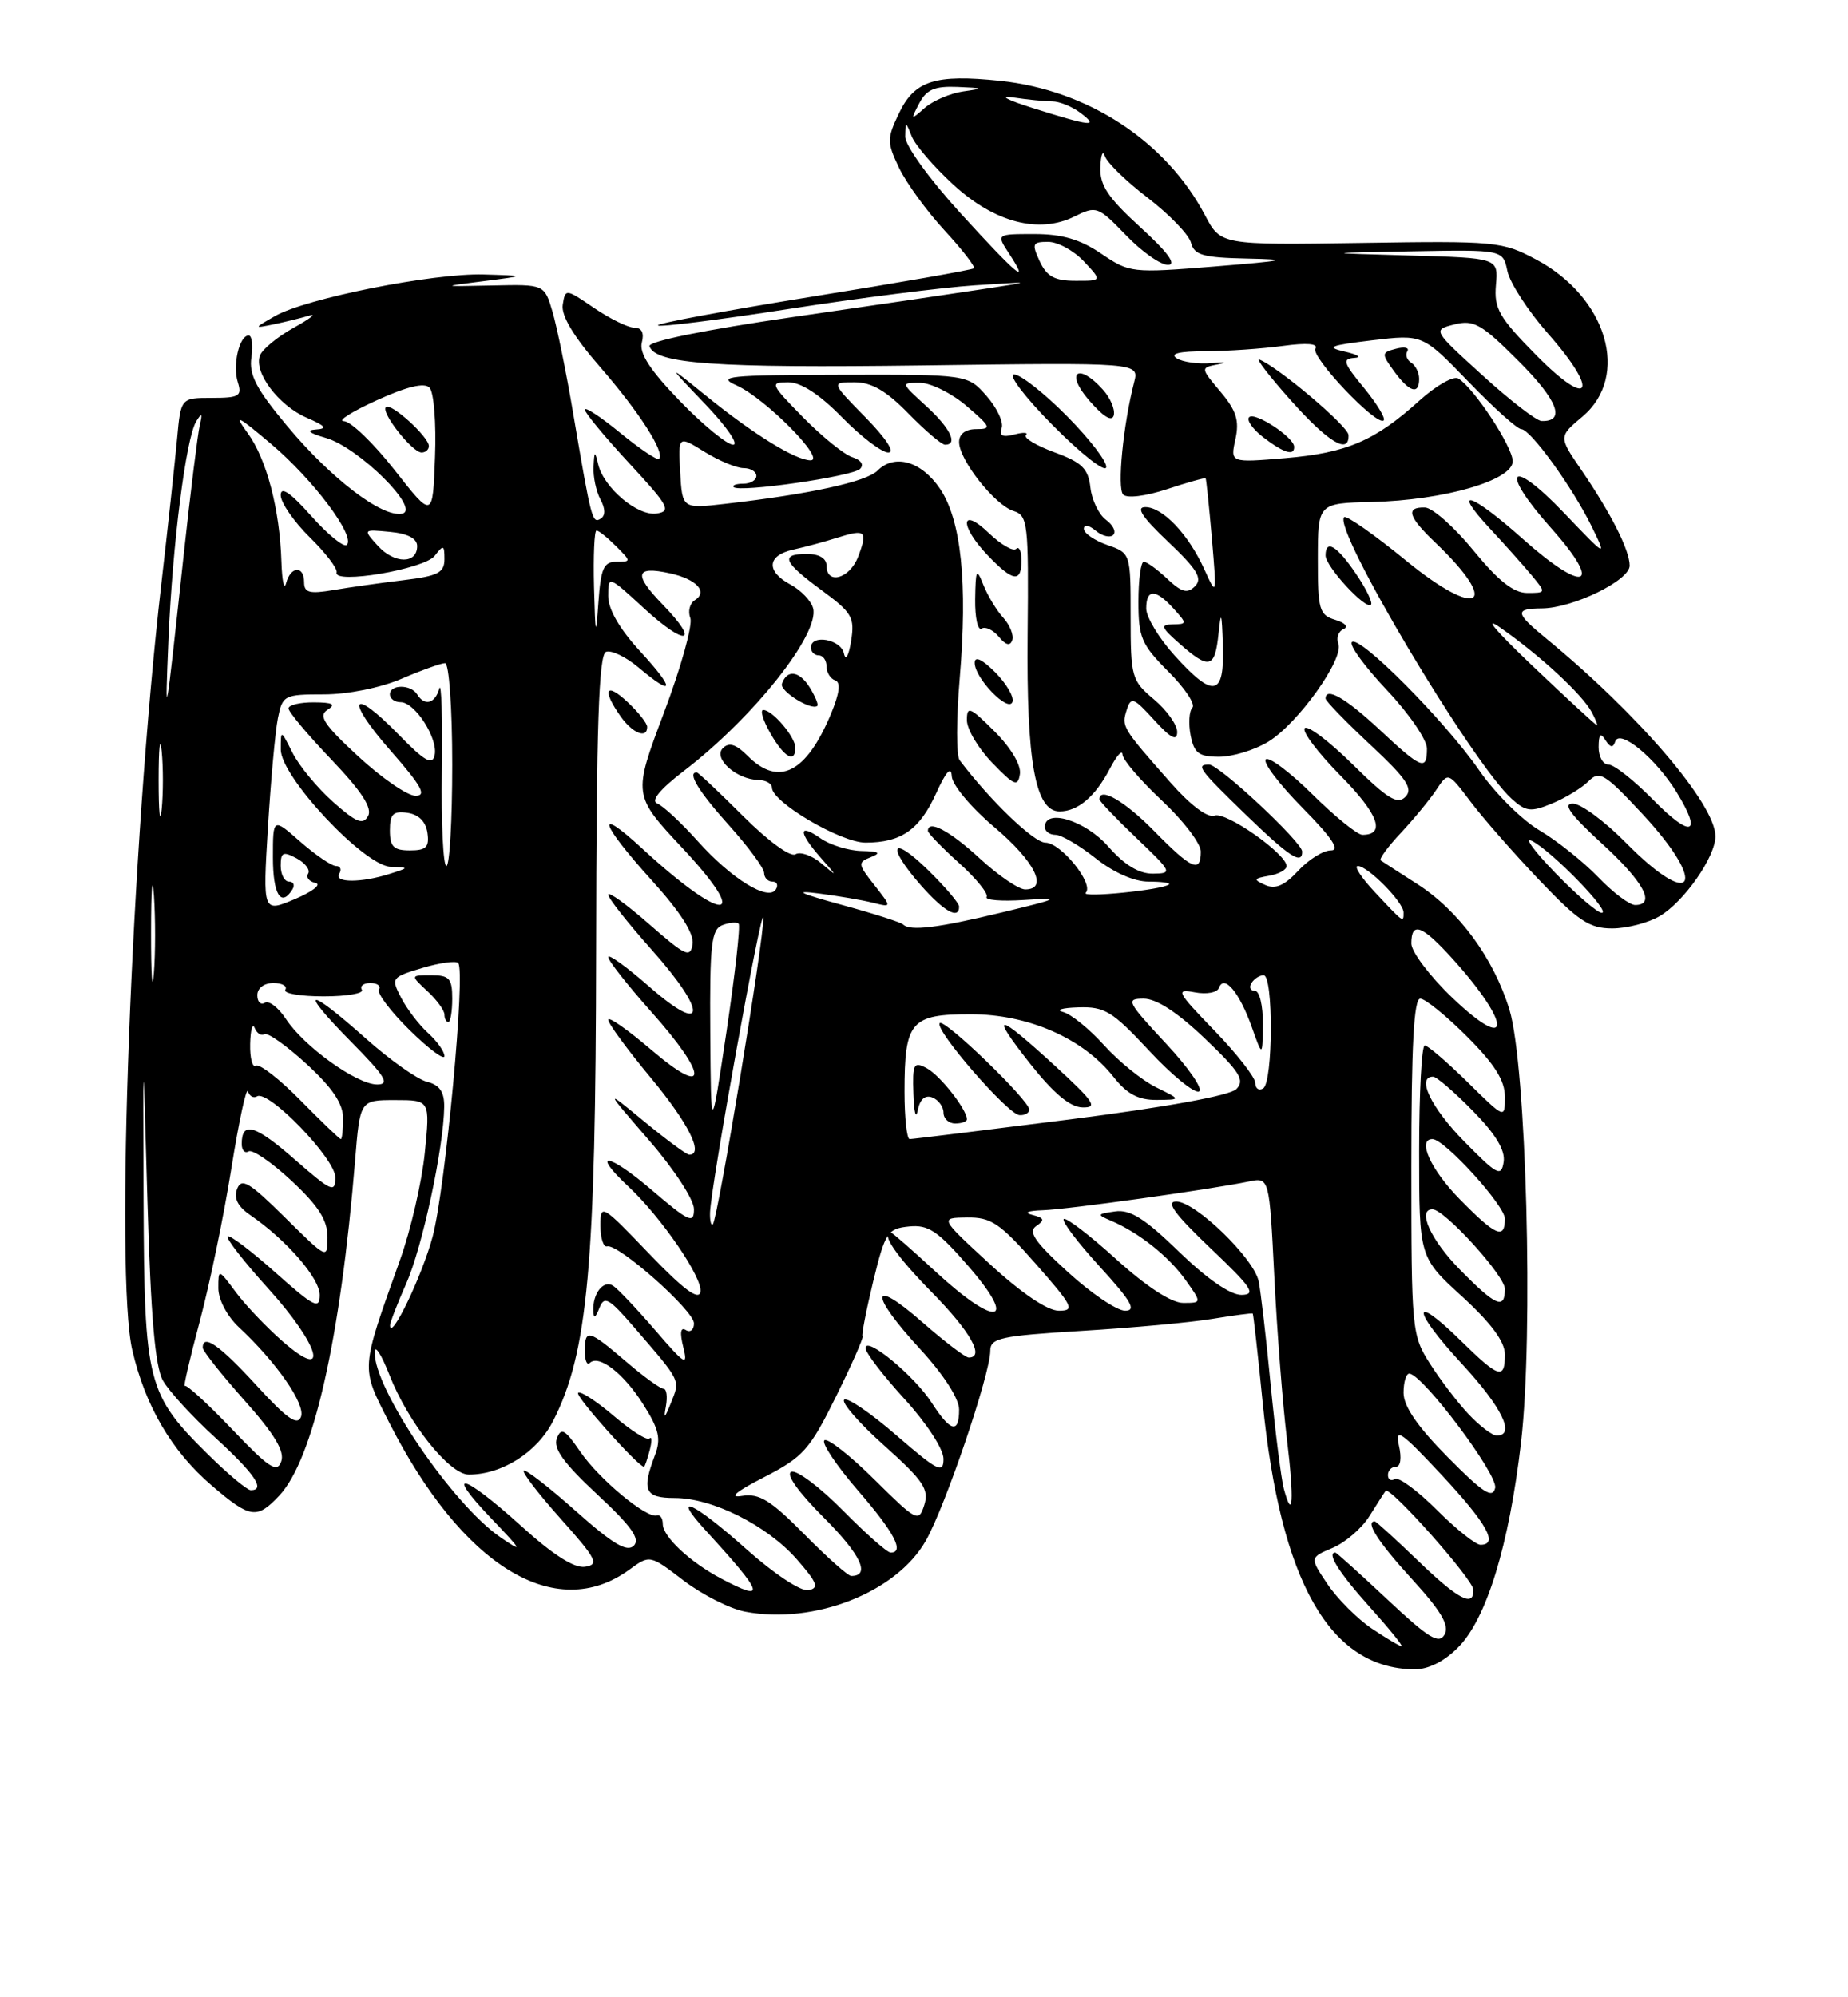 <?xml version="1.0" encoding="UTF-8" standalone="no"?>
<!DOCTYPE svg PUBLIC "-//W3C//DTD SVG 1.1//EN" "http://www.w3.org/Graphics/SVG/1.1/DTD/svg11.dtd" >
<svg xmlns="http://www.w3.org/2000/svg" xmlns:xlink="http://www.w3.org/1999/xlink" version="1.1" viewBox="0 0 237 256">
 <g >
 <path fill="currentColor"
d=" M 186.98 211.17 C 190.64 207.52 193.52 198.14 195.07 184.88 C 196.68 171.05 195.75 136.53 193.58 129.41 C 191.56 122.81 187.09 116.73 181.76 113.31 C 179.42 111.81 177.31 110.45 177.07 110.28 C 176.83 110.11 178.00 108.51 179.67 106.74 C 181.33 104.96 183.38 102.48 184.21 101.22 C 185.72 98.95 185.72 98.95 188.57 102.72 C 190.13 104.80 194.09 109.31 197.36 112.75 C 202.41 118.05 203.84 119.00 206.75 119.00 C 208.64 119.00 211.39 118.29 212.86 117.42 C 215.99 115.57 220.00 109.82 220.00 107.19 C 220.00 103.08 210.09 91.51 198.25 81.80 C 194.29 78.55 194.22 78.01 197.75 77.98 C 201.71 77.95 209.00 74.40 209.00 72.50 C 209.00 70.52 206.63 65.84 202.80 60.23 C 199.88 55.97 199.88 55.97 202.94 53.40 C 209.10 48.22 206.11 38.10 197.00 33.26 C 192.67 30.95 191.83 30.87 174.53 31.14 C 156.55 31.41 156.55 31.41 154.53 27.57 C 149.54 18.11 139.53 11.55 128.26 10.37 C 119.92 9.50 117.28 10.34 115.29 14.53 C 113.74 17.76 113.74 18.24 115.30 21.51 C 116.22 23.44 118.85 27.05 121.13 29.53 C 123.42 32.01 125.11 34.20 124.90 34.39 C 124.68 34.59 115.37 36.22 104.22 38.01 C 93.07 39.81 84.14 41.47 84.38 41.71 C 84.62 41.95 92.17 41.00 101.16 39.60 C 110.15 38.20 120.88 36.84 125.00 36.57 C 132.50 36.08 132.50 36.08 126.50 36.99 C 123.20 37.50 112.05 39.14 101.73 40.63 C 90.43 42.27 83.09 43.76 83.29 44.38 C 84.05 46.65 91.73 47.19 118.30 46.84 C 146.10 46.47 146.10 46.47 145.45 48.99 C 144.05 54.40 143.25 62.54 144.04 63.39 C 144.53 63.90 146.90 63.61 149.67 62.70 C 152.30 61.83 154.53 61.21 154.62 61.31 C 154.70 61.42 155.06 64.88 155.42 69.00 C 156.05 76.43 156.04 76.47 154.47 73.01 C 152.43 68.49 149.12 65.00 146.88 65.00 C 145.63 65.00 146.49 66.30 149.81 69.44 C 153.54 72.98 154.25 74.14 153.26 75.13 C 152.28 76.12 151.55 75.93 149.70 74.19 C 148.42 72.98 147.06 72.00 146.69 72.00 C 146.31 72.00 146.00 74.30 146.00 77.12 C 146.00 81.72 146.39 82.62 149.84 86.08 C 151.95 88.19 153.34 90.27 152.92 90.71 C 152.50 91.14 152.40 92.74 152.69 94.25 C 153.15 96.55 153.74 97.00 156.37 97.00 C 158.09 96.99 160.92 96.13 162.65 95.07 C 166.43 92.77 172.39 84.45 171.64 82.51 C 171.35 81.75 171.65 80.91 172.31 80.63 C 172.98 80.35 172.52 79.84 171.25 79.45 C 169.19 78.82 169.00 78.17 169.01 71.63 C 169.02 64.50 169.02 64.50 175.96 64.34 C 185.19 64.12 194.00 61.57 194.00 59.12 C 194.00 57.28 189.07 49.78 187.03 48.52 C 186.42 48.14 184.17 49.42 182.02 51.36 C 176.33 56.51 172.70 58.06 164.81 58.72 C 157.77 59.31 157.77 59.31 158.44 56.29 C 158.96 53.90 158.56 52.63 156.52 50.21 C 153.94 47.14 153.94 47.14 156.22 46.70 C 157.47 46.46 157.11 46.39 155.41 46.54 C 153.72 46.70 151.69 46.42 150.91 45.93 C 149.97 45.33 151.21 45.03 154.61 45.02 C 157.42 45.01 161.88 44.70 164.52 44.34 C 167.59 43.92 169.09 44.04 168.70 44.68 C 168.05 45.73 176.61 54.73 177.45 53.88 C 177.72 53.61 176.57 51.73 174.90 49.69 C 172.28 46.52 172.11 45.98 173.68 45.88 C 174.68 45.82 174.15 45.46 172.50 45.08 C 169.96 44.50 170.50 44.28 175.97 43.62 C 182.45 42.85 182.45 42.85 188.32 48.92 C 191.55 52.27 194.60 55.00 195.09 55.00 C 196.27 55.00 201.67 62.46 204.14 67.50 C 206.09 71.50 206.09 71.50 200.60 65.76 C 193.58 58.42 192.19 60.15 198.99 67.76 C 205.69 75.28 203.23 76.15 195.29 69.07 C 188.64 63.15 186.04 62.33 191.08 67.75 C 193.00 69.81 195.41 72.51 196.44 73.75 C 198.29 75.98 198.29 76.00 195.86 76.00 C 194.11 76.00 192.15 74.45 188.96 70.55 C 186.51 67.55 183.71 65.08 182.75 65.05 C 180.22 64.98 180.59 66.23 184.09 69.56 C 192.56 77.63 189.64 79.47 180.38 71.90 C 176.26 68.53 172.66 66.01 172.38 66.29 C 170.90 67.77 188.75 97.75 193.87 102.39 C 195.70 104.04 196.32 104.11 199.06 102.98 C 200.77 102.27 202.87 100.99 203.73 100.13 C 205.13 98.73 205.79 99.13 210.64 104.33 C 219.17 113.50 217.21 116.84 208.50 108.00 C 205.79 105.25 202.73 103.00 201.71 103.00 C 200.37 103.00 201.42 104.44 205.42 108.10 C 210.80 113.02 212.42 116.00 209.70 116.00 C 208.98 116.00 206.84 114.39 204.95 112.41 C 203.05 110.44 199.66 107.74 197.42 106.42 C 195.17 105.09 191.71 101.64 189.71 98.75 C 185.36 92.45 174.33 81.34 173.37 82.30 C 173.00 82.67 175.01 85.43 177.84 88.43 C 180.68 91.43 183.00 94.81 183.00 95.94 C 183.00 98.85 182.33 98.58 176.90 93.50 C 172.59 89.48 170.00 87.99 170.00 89.54 C 170.00 89.84 172.59 92.51 175.75 95.47 C 180.40 99.81 181.26 101.09 180.24 102.13 C 179.22 103.17 177.95 102.39 173.52 98.02 C 170.51 95.05 167.73 92.94 167.33 93.33 C 166.94 93.73 169.01 96.47 171.93 99.43 C 176.78 104.34 177.76 107.00 174.72 107.00 C 174.08 107.00 171.20 104.66 168.31 101.81 C 165.41 98.95 162.73 96.94 162.33 97.33 C 161.94 97.73 164.05 100.51 167.02 103.52 C 170.83 107.38 171.91 109.00 170.67 109.00 C 169.70 109.00 167.81 110.18 166.48 111.62 C 164.73 113.51 163.56 114.01 162.28 113.44 C 160.70 112.74 160.75 112.60 162.75 112.25 C 163.99 112.04 165.00 111.48 165.00 111.01 C 165.00 109.45 157.21 103.98 155.77 104.54 C 154.89 104.87 152.70 103.24 150.10 100.29 C 143.91 93.28 143.82 93.13 144.49 91.02 C 145.05 89.26 145.36 89.37 148.02 92.29 C 150.15 94.63 150.95 95.05 150.97 93.84 C 150.99 92.93 149.65 91.04 148.00 89.65 C 145.12 87.23 145.00 86.80 145.00 79.01 C 145.00 70.90 145.00 70.90 142.00 69.85 C 140.35 69.27 139.00 68.34 139.00 67.78 C 139.00 67.19 139.64 67.29 140.52 68.02 C 141.36 68.72 142.37 68.96 142.77 68.56 C 143.17 68.16 142.75 67.29 141.83 66.62 C 140.92 65.95 140.02 64.09 139.84 62.48 C 139.56 60.05 138.76 59.27 135.22 57.97 C 132.87 57.10 131.22 56.11 131.57 55.76 C 131.91 55.42 131.25 55.38 130.08 55.69 C 128.58 56.08 128.11 55.85 128.46 54.87 C 128.73 54.12 127.85 52.26 126.52 50.75 C 124.10 48.00 124.10 48.00 107.80 48.04 C 93.30 48.07 91.83 48.23 94.50 49.42 C 98.18 51.08 106.01 59.00 103.95 59.00 C 102.02 58.99 96.64 55.67 90.50 50.69 C 85.50 46.64 85.50 46.64 90.46 51.82 C 93.19 54.67 94.79 57.00 94.02 57.00 C 93.25 57.00 90.18 54.49 87.21 51.42 C 83.39 47.48 81.96 45.28 82.31 43.92 C 82.64 42.67 82.30 42.00 81.35 42.00 C 80.55 42.00 78.23 40.86 76.20 39.48 C 72.54 36.98 72.50 36.98 72.17 39.06 C 71.95 40.45 73.57 43.15 76.97 47.05 C 82.00 52.84 85.32 58.01 84.52 58.82 C 84.29 59.04 82.06 57.54 79.55 55.49 C 77.05 53.44 75.00 52.09 75.00 52.50 C 75.00 52.90 77.56 55.99 80.69 59.37 C 85.75 64.83 86.14 65.53 84.21 65.82 C 81.76 66.18 77.43 62.53 76.71 59.50 C 76.29 57.74 76.22 57.78 76.12 59.82 C 76.05 61.09 76.45 62.97 77.00 64.01 C 77.65 65.21 77.66 66.09 77.03 66.48 C 75.96 67.14 75.84 66.70 73.51 53.00 C 72.63 47.77 71.43 41.91 70.86 39.97 C 69.82 36.44 69.82 36.44 63.16 36.59 C 56.50 36.73 56.50 36.73 62.00 36.04 C 67.50 35.34 67.50 35.34 62.00 35.18 C 55.51 35.00 39.17 38.26 35.25 40.52 C 32.50 42.10 32.50 42.10 35.16 41.56 C 36.62 41.25 38.64 40.76 39.66 40.45 C 40.67 40.14 39.79 40.83 37.70 41.99 C 35.61 43.15 33.65 44.76 33.34 45.56 C 32.51 47.71 35.70 51.96 39.33 53.54 C 41.77 54.60 42.04 54.95 40.50 55.05 C 39.19 55.14 39.64 55.51 41.79 56.13 C 46.02 57.35 54.06 65.34 51.56 65.84 C 49.00 66.34 42.49 61.38 36.85 54.63 C 32.86 49.86 31.91 48.04 32.24 45.81 C 32.47 44.26 32.31 43.00 31.89 43.00 C 30.69 43.00 29.80 46.81 30.50 49.00 C 31.06 50.77 30.68 51.00 27.16 51.00 C 23.19 51.00 23.19 51.00 22.71 56.25 C 22.44 59.14 21.53 67.58 20.67 75.00 C 16.83 108.32 14.74 163.43 16.96 173.03 C 18.62 180.22 22.02 186.01 27.17 190.42 C 32.09 194.63 32.94 194.75 35.81 191.70 C 40.17 187.06 43.66 171.66 45.54 148.75 C 46.17 141.00 46.17 141.00 50.66 141.00 C 55.16 141.00 55.16 141.00 54.48 147.75 C 54.11 151.46 52.68 157.65 51.30 161.50 C 46.21 175.75 46.26 175.13 49.87 182.25 C 59.26 200.75 71.23 208.10 80.71 201.19 C 83.34 199.27 83.34 199.27 87.69 202.60 C 90.09 204.42 93.64 206.22 95.60 206.58 C 104.43 208.24 114.95 204.11 118.72 197.50 C 121.21 193.14 127.00 176.10 127.00 173.14 C 127.00 171.50 128.27 171.22 138.75 170.58 C 145.21 170.19 152.75 169.50 155.50 169.04 C 158.25 168.59 160.57 168.28 160.66 168.36 C 160.74 168.44 161.32 173.55 161.93 179.73 C 164.22 202.73 170.50 213.81 181.33 213.96 C 183.13 213.99 185.18 212.98 186.98 211.17 Z  M 167.00 109.15 C 167.00 107.94 156.35 98.00 155.06 98.00 C 153.32 98.00 153.75 98.59 159.75 104.40 C 165.35 109.82 167.00 110.90 167.00 109.15 Z  M 173.89 73.53 C 171.45 69.93 170.00 69.07 170.00 71.20 C 170.00 72.61 175.14 78.19 175.82 77.51 C 176.08 77.26 175.21 75.46 173.89 73.53 Z  M 136.90 53.40 C 133.97 50.43 130.89 48.00 130.06 48.00 C 129.23 48.00 131.44 50.91 135.02 54.52 C 138.58 58.11 141.65 60.54 141.86 59.92 C 142.07 59.30 139.83 56.37 136.90 53.40 Z  M 165.97 57.25 C 165.92 56.02 160.92 52.75 160.20 53.47 C 159.83 53.84 160.65 55.00 162.01 56.05 C 164.65 58.07 166.02 58.49 165.97 57.25 Z  M 172.94 55.75 C 172.89 54.63 164.01 47.11 161.52 46.09 C 160.97 45.86 162.76 48.20 165.51 51.28 C 170.33 56.70 173.06 58.34 172.94 55.75 Z  M 141.43 49.93 C 138.26 46.41 136.56 47.72 139.65 51.29 C 141.51 53.44 142.62 54.11 142.84 53.22 C 143.02 52.47 142.39 50.98 141.43 49.93 Z  M 182.00 48.56 C 182.00 47.77 181.54 46.84 180.98 46.49 C 180.42 46.14 180.20 45.48 180.49 45.02 C 180.77 44.56 180.12 44.42 179.04 44.70 C 177.16 45.19 177.14 45.32 178.78 47.58 C 180.74 50.27 182.00 50.66 182.00 48.56 Z  M 175.92 208.73 C 174.07 207.48 171.51 204.92 170.25 203.05 C 167.96 199.64 167.96 199.64 170.90 198.40 C 172.52 197.72 174.65 195.89 175.62 194.33 C 176.60 192.77 177.53 191.31 177.70 191.09 C 178.20 190.38 188.91 202.42 188.95 203.75 C 189.04 206.08 187.01 205.02 181.81 200.00 C 178.95 197.25 176.48 195.00 176.31 195.00 C 175.04 195.00 176.75 197.66 181.07 202.39 C 184.84 206.51 185.91 208.33 185.26 209.50 C 184.54 210.78 183.24 209.99 177.95 205.03 C 174.41 201.71 171.40 199.00 171.26 199.00 C 170.10 199.00 171.73 201.59 175.59 205.89 C 178.12 208.70 179.99 211.00 179.74 211.00 C 179.50 211.00 177.78 209.98 175.92 208.73 Z  M 92.50 202.34 C 88.50 200.23 85.00 196.96 85.00 195.33 C 85.00 194.60 84.66 194.11 84.25 194.24 C 82.92 194.65 76.84 189.60 74.42 186.07 C 72.45 183.20 71.97 182.92 71.41 184.37 C 70.92 185.64 72.30 187.55 76.59 191.54 C 80.99 195.63 82.14 197.26 81.28 198.12 C 80.41 198.99 78.58 197.89 73.85 193.68 C 70.40 190.61 67.39 188.28 67.17 188.50 C 66.94 188.72 69.09 191.52 71.94 194.70 C 76.51 199.82 76.87 200.54 75.04 200.82 C 73.66 201.04 70.93 199.30 66.82 195.57 C 59.34 188.81 56.87 188.21 63.04 194.66 C 67.02 198.82 67.14 199.07 64.18 197.04 C 58.00 192.80 47.92 177.96 48.05 173.28 C 48.07 172.30 48.92 173.62 49.94 176.22 C 52.33 182.34 57.63 189.00 60.12 189.00 C 64.39 189.00 68.88 186.15 70.93 182.14 C 75.39 173.40 76.40 162.33 76.45 121.76 C 76.49 92.98 76.79 83.91 77.72 83.55 C 78.40 83.29 80.26 84.19 81.87 85.54 C 86.50 89.44 86.63 88.41 82.13 83.52 C 79.46 80.62 78.00 78.11 78.00 76.39 C 78.00 73.76 78.02 73.76 82.58 77.96 C 87.96 82.92 89.90 82.55 85.00 77.50 C 81.21 73.59 81.45 72.50 85.92 73.48 C 89.35 74.24 90.84 75.86 89.09 76.94 C 88.46 77.34 88.20 78.36 88.53 79.22 C 88.86 80.08 87.34 85.54 85.15 91.35 C 81.17 101.91 81.17 101.91 87.52 108.70 C 96.57 118.38 92.82 118.41 82.34 108.74 C 76.22 103.11 76.95 105.50 83.57 112.82 C 87.26 116.89 89.03 119.66 88.82 121.01 C 88.54 122.83 87.92 122.54 83.25 118.45 C 80.36 115.92 78.00 114.22 78.00 114.67 C 78.01 115.13 80.52 118.31 83.58 121.74 C 90.80 129.84 90.58 132.88 83.25 126.45 C 80.36 123.92 78.00 122.22 78.00 122.67 C 78.01 123.13 80.48 126.27 83.50 129.66 C 90.89 137.94 90.89 140.86 83.50 134.54 C 80.47 131.96 78.00 130.23 78.00 130.71 C 78.00 131.18 80.47 134.55 83.50 138.19 C 88.32 144.00 90.31 148.00 88.39 148.00 C 88.05 148.00 85.47 146.09 82.64 143.76 C 77.50 139.53 77.50 139.53 83.25 146.17 C 86.45 149.86 89.00 153.77 89.00 154.98 C 89.00 156.91 88.37 156.62 83.50 152.46 C 78.02 147.77 75.66 147.47 80.59 152.08 C 84.84 156.05 90.18 163.86 89.83 165.59 C 89.60 166.73 87.67 165.29 83.25 160.69 C 77.17 154.35 77.00 154.25 77.00 157.09 C 77.00 158.69 77.39 159.89 77.86 159.75 C 79.26 159.35 89.00 167.98 89.00 169.62 C 89.00 170.44 88.53 170.83 87.96 170.48 C 87.28 170.05 87.16 170.80 87.63 172.67 C 88.26 175.19 87.86 174.95 84.03 170.50 C 81.66 167.75 79.23 165.19 78.63 164.80 C 77.40 164.01 76.00 165.77 76.09 168.00 C 76.12 169.05 76.36 168.95 76.87 167.65 C 77.50 166.04 78.07 166.36 81.35 170.15 C 87.41 177.17 87.24 176.83 86.06 179.78 C 85.24 181.83 85.08 181.95 85.40 180.25 C 85.62 179.01 85.49 178.00 85.09 178.00 C 84.69 178.00 82.52 176.43 80.27 174.50 C 75.48 170.40 75.00 170.28 75.00 173.17 C 75.00 174.36 75.28 175.05 75.63 174.70 C 76.78 173.55 79.99 176.03 82.50 180.01 C 84.52 183.20 84.80 184.41 83.99 186.53 C 82.27 191.05 82.71 192.00 86.51 192.00 C 91.37 192.00 98.36 195.51 102.18 199.85 C 104.82 202.87 105.08 203.55 103.68 203.82 C 102.72 204.01 99.29 201.74 95.74 198.58 C 88.90 192.47 85.87 191.11 90.58 196.25 C 98.01 204.36 98.34 205.42 92.50 202.34 Z  M 83.32 185.90 C 83.62 184.75 83.61 184.06 83.30 184.37 C 82.99 184.68 80.92 183.37 78.70 181.47 C 76.47 179.57 74.42 178.24 74.14 178.53 C 73.74 178.93 81.84 188.00 82.59 188.00 C 82.69 188.00 83.01 187.06 83.32 185.90 Z  M 83.00 93.17 C 83.00 92.72 81.88 91.29 80.50 90.00 C 77.70 87.37 77.17 88.37 79.56 91.78 C 81.10 93.99 83.00 94.75 83.00 93.17 Z  M 103.15 196.65 C 98.84 192.29 97.37 191.38 95.18 191.73 C 93.39 192.02 94.32 191.22 98.00 189.33 C 103.00 186.76 103.84 185.82 107.20 179.03 C 109.23 174.92 110.77 171.44 110.62 171.29 C 110.47 171.13 111.08 167.97 111.98 164.26 C 113.52 157.94 113.82 157.48 116.58 157.20 C 119.09 156.95 120.27 157.76 124.33 162.45 C 130.63 169.76 127.71 170.13 120.00 163.00 C 117.02 160.25 114.46 158.00 114.29 158.00 C 112.89 158.00 114.91 160.96 119.50 165.63 C 124.45 170.66 126.34 174.00 124.23 174.00 C 123.81 174.00 121.11 171.94 118.23 169.42 C 111.59 163.61 111.45 165.80 118.01 172.92 C 121.02 176.19 123.00 179.26 123.00 180.67 C 123.00 183.82 121.90 183.54 119.50 179.81 C 117.27 176.34 111.00 171.16 111.00 172.79 C 111.00 173.37 113.25 176.30 116.00 179.31 C 118.84 182.42 121.00 185.73 121.00 186.99 C 121.00 188.93 120.28 188.57 114.96 183.97 C 111.64 181.09 108.62 179.04 108.26 179.41 C 107.89 179.78 110.21 182.44 113.43 185.31 C 118.42 189.78 119.17 190.89 118.54 192.89 C 117.82 195.15 117.58 195.02 112.09 189.59 C 108.95 186.49 106.09 184.25 105.72 184.62 C 105.35 184.98 107.29 187.87 110.02 191.03 C 114.69 196.41 116.05 199.00 114.22 199.00 C 113.78 199.00 111.02 196.56 108.08 193.58 C 105.14 190.60 102.17 188.38 101.49 188.64 C 100.73 188.93 102.36 191.23 105.69 194.56 C 110.41 199.28 111.68 202.00 109.16 202.00 C 108.76 202.00 106.05 199.59 103.15 196.65 Z  M 184.25 193.51 C 181.78 191.05 179.37 189.27 178.88 189.57 C 178.40 189.87 178.00 189.64 178.00 189.06 C 178.00 188.48 178.46 188.00 179.02 188.00 C 179.62 188.00 179.78 186.87 179.40 185.25 C 178.87 182.92 179.70 183.50 184.84 189.00 C 190.71 195.29 192.22 198.00 189.87 198.00 C 189.25 198.00 186.72 195.98 184.25 193.51 Z  M 164.64 190.79 C 164.31 189.53 163.55 183.55 162.96 177.50 C 162.38 171.45 161.68 165.48 161.42 164.22 C 160.80 161.26 153.30 154.00 150.85 154.00 C 149.47 154.00 150.66 155.63 155.22 159.97 C 160.55 165.03 161.16 165.94 159.23 165.97 C 157.80 165.99 154.84 163.95 151.23 160.46 C 146.82 156.18 144.94 154.99 143.01 155.27 C 140.67 155.60 140.64 155.68 142.50 156.47 C 146.07 158.00 149.87 161.02 152.03 164.04 C 154.14 167.00 154.14 167.00 151.74 167.00 C 150.23 167.00 147.04 164.92 143.13 161.38 C 139.71 158.28 136.69 155.98 136.42 156.25 C 136.14 156.52 138.23 159.28 141.06 162.37 C 145.09 166.78 145.79 168.00 144.29 168.00 C 143.24 168.00 139.93 165.77 136.94 163.03 C 132.69 159.16 131.81 157.86 132.90 157.14 C 134.03 156.38 133.93 156.11 132.40 155.72 C 131.25 155.42 131.78 155.19 133.76 155.12 C 137.02 155.00 155.17 152.47 160.15 151.44 C 162.79 150.89 162.79 150.89 163.43 163.69 C 163.78 170.74 164.51 180.06 165.04 184.42 C 165.99 192.27 165.82 195.18 164.64 190.79 Z  M 185.67 186.77 C 181.79 182.85 180.00 180.25 180.00 178.52 C 180.00 177.13 180.34 176.03 180.75 176.06 C 182.50 176.20 192.14 189.03 191.75 190.71 C 191.42 192.14 190.19 191.34 185.67 186.77 Z  M 26.79 186.53 C 18.85 178.70 18.51 177.39 18.41 154.00 C 18.33 133.50 18.33 133.50 18.91 154.00 C 19.34 168.79 19.89 175.18 20.90 176.96 C 21.66 178.31 24.70 181.62 27.65 184.31 C 32.68 188.91 34.09 191.00 32.16 191.00 C 31.71 191.00 29.29 188.99 26.79 186.53 Z  M 29.76 183.19 C 26.64 179.92 23.91 177.42 23.70 177.64 C 23.48 177.85 24.34 174.14 25.61 169.39 C 26.88 164.63 28.71 155.80 29.67 149.76 C 30.64 143.72 31.59 139.28 31.80 139.89 C 32.00 140.51 32.53 140.79 32.96 140.52 C 34.41 139.63 43.00 148.51 43.00 150.90 C 43.00 152.95 42.53 152.74 37.82 148.63 C 32.73 144.17 31.00 143.66 31.00 146.62 C 31.00 147.44 31.40 147.87 31.88 147.58 C 32.36 147.28 34.84 148.97 37.38 151.34 C 40.82 154.54 42.00 156.38 42.00 158.54 C 42.00 161.43 41.99 161.42 36.54 156.04 C 31.97 151.52 30.97 150.93 30.41 152.38 C 29.95 153.58 30.48 154.64 32.12 155.76 C 36.75 158.94 41.00 163.83 41.00 165.98 C 41.00 167.88 40.27 167.51 35.32 163.10 C 32.19 160.31 29.44 158.23 29.19 158.47 C 28.95 158.71 31.28 161.71 34.38 165.13 C 41.05 172.50 42.36 177.27 36.25 171.93 C 34.19 170.13 31.49 167.30 30.25 165.63 C 28.00 162.61 28.00 162.61 28.00 165.13 C 28.00 166.56 29.13 168.70 30.60 170.08 C 35.48 174.62 39.21 180.01 38.60 181.60 C 38.14 182.79 36.78 181.82 32.90 177.58 C 28.18 172.42 25.99 170.89 26.00 172.75 C 26.01 173.16 28.42 176.20 31.36 179.50 C 35.19 183.80 36.53 186.01 36.07 187.31 C 35.53 188.84 34.52 188.18 29.76 183.19 Z  M 188.33 181.25 C 186.91 179.74 184.68 176.82 183.38 174.77 C 181.06 171.14 181.00 170.46 181.00 149.52 C 181.00 134.05 181.32 128.00 182.14 128.00 C 182.77 128.00 185.47 130.19 188.14 132.86 C 191.68 136.40 193.00 138.49 193.00 140.57 C 193.00 143.42 193.00 143.42 188.22 138.71 C 185.58 136.12 183.11 134.00 182.72 134.00 C 182.32 134.00 182.00 140.11 182.00 147.57 C 182.00 161.15 182.00 161.15 187.50 166.17 C 191.24 169.59 193.00 171.97 193.00 173.60 C 193.00 176.89 192.24 176.65 187.31 171.81 C 180.94 165.56 181.05 167.86 187.45 174.77 C 192.63 180.37 194.40 184.00 191.95 184.00 C 191.38 184.00 189.75 182.76 188.33 181.25 Z  M 50.02 169.88 C 50.01 169.53 50.95 167.11 52.11 164.49 C 54.17 159.84 56.90 147.12 56.97 141.86 C 56.99 139.94 56.39 139.06 54.75 138.65 C 53.51 138.34 49.95 135.82 46.84 133.04 C 39.31 126.34 38.20 126.61 45.00 133.50 C 49.42 137.97 50.05 139.00 48.37 139.00 C 45.76 139.00 38.98 134.14 36.67 130.61 C 35.70 129.14 34.48 128.20 33.96 128.53 C 33.43 128.85 33.00 128.42 33.00 127.56 C 33.00 126.65 33.86 126.00 35.06 126.00 C 36.19 126.00 36.88 126.39 36.59 126.86 C 36.30 127.33 38.51 127.71 41.50 127.71 C 44.49 127.71 46.70 127.33 46.41 126.86 C 46.12 126.39 46.61 126.00 47.50 126.00 C 48.39 126.00 48.89 126.38 48.60 126.83 C 48.32 127.29 50.09 129.64 52.54 132.04 C 54.99 134.45 57.00 135.94 57.00 135.36 C 57.00 134.78 56.05 133.45 54.90 132.41 C 53.74 131.36 52.19 129.33 51.45 127.90 C 50.13 125.35 50.19 125.26 54.15 124.07 C 56.37 123.41 58.45 123.12 58.76 123.43 C 59.74 124.40 57.14 152.23 55.49 158.48 C 54.17 163.45 50.07 171.99 50.02 169.88 Z  M 58.00 128.00 C 58.00 125.41 57.63 125.00 55.31 125.00 C 52.62 125.00 52.62 125.00 54.81 127.04 C 56.02 128.16 57.00 129.51 57.00 130.04 C 57.00 130.57 57.23 131.00 57.50 131.00 C 57.77 131.00 58.00 129.65 58.00 128.00 Z  M 126.98 162.05 C 120.50 156.09 120.50 156.09 124.03 156.05 C 127.11 156.01 128.22 156.76 132.84 162.00 C 137.62 167.44 137.90 168.00 135.79 168.00 C 134.33 168.00 131.02 165.76 126.98 162.05 Z  M 187.21 162.71 C 183.48 158.92 181.71 155.00 183.71 155.00 C 185.25 155.00 193.00 163.52 193.00 165.21 C 193.00 167.92 191.82 167.41 187.21 162.71 Z  M 187.21 153.71 C 183.48 149.92 181.71 146.00 183.71 146.00 C 185.25 146.00 193.00 154.52 193.00 156.21 C 193.00 158.92 191.82 158.41 187.21 153.71 Z  M 91.06 155.42 C 91.17 151.96 97.78 115.44 97.89 117.67 C 98.02 120.15 92.05 156.28 91.42 156.92 C 91.19 157.15 91.03 156.47 91.06 155.42 Z  M 187.75 146.27 C 183.51 141.95 181.62 138.00 183.79 138.00 C 184.23 138.00 186.52 139.97 188.88 142.38 C 191.82 145.37 193.07 147.44 192.84 148.93 C 192.53 150.89 192.03 150.63 187.75 146.27 Z  M 38.54 141.04 C 35.86 138.32 33.29 136.32 32.83 136.60 C 32.37 136.89 32.04 135.63 32.08 133.81 C 32.12 131.99 32.39 131.07 32.66 131.76 C 32.94 132.45 33.50 132.81 33.91 132.56 C 34.32 132.30 36.75 134.03 39.33 136.39 C 42.64 139.44 44.00 141.45 44.00 143.34 C 44.00 144.80 43.87 146.00 43.71 146.00 C 43.55 146.00 41.23 143.77 38.54 141.04 Z  M 116.00 139.93 C 116.00 130.92 116.79 130.00 124.48 130.00 C 131.88 130.00 138.92 133.09 142.82 138.05 C 144.54 140.23 145.98 140.99 148.32 140.98 C 151.50 140.95 151.50 140.95 148.26 139.36 C 146.47 138.48 143.47 136.05 141.59 133.97 C 139.71 131.88 137.34 129.97 136.33 129.71 C 135.33 129.45 136.21 129.18 138.29 129.12 C 141.68 129.01 142.65 129.61 147.35 134.65 C 150.24 137.76 153.12 140.12 153.75 139.90 C 154.38 139.68 152.48 136.91 149.53 133.75 C 144.53 128.38 144.34 128.00 146.67 128.00 C 148.31 128.00 151.01 129.76 154.53 133.12 C 159.03 137.41 159.68 138.46 158.56 139.59 C 157.73 140.42 149.57 141.90 137.27 143.47 C 126.30 144.86 117.03 146.00 116.66 146.00 C 116.30 146.00 116.00 143.27 116.00 139.93 Z  M 119.56 140.66 C 120.35 140.97 121.00 141.84 121.00 142.61 C 121.00 143.37 121.67 144.00 122.50 144.00 C 123.33 144.00 124.00 143.76 124.00 143.46 C 124.00 142.21 120.57 137.84 118.86 136.92 C 117.17 136.02 117.01 136.33 117.14 140.21 C 117.21 142.57 117.46 143.51 117.70 142.31 C 117.97 140.89 118.64 140.31 119.56 140.66 Z  M 132.00 142.22 C 132.00 141.03 121.13 130.54 120.52 131.14 C 119.76 131.91 129.26 142.86 130.75 142.93 C 131.44 142.97 132.00 142.65 132.00 142.22 Z  M 135.45 136.75 C 127.79 129.72 126.78 129.58 132.09 136.31 C 135.12 140.14 137.23 141.91 138.83 141.94 C 140.82 141.99 140.32 141.23 135.45 136.75 Z  M 91.09 132.36 C 91.01 121.03 91.23 119.13 92.64 118.58 C 93.55 118.24 94.49 118.15 94.73 118.40 C 94.97 118.64 94.27 124.84 93.18 132.17 C 91.18 145.50 91.18 145.50 91.09 132.36 Z  M 160.99 138.81 C 160.98 138.09 158.62 135.06 155.74 132.09 C 150.91 127.10 150.72 126.72 153.22 127.19 C 154.74 127.48 156.11 127.23 156.34 126.60 C 156.99 124.85 158.96 127.21 160.53 131.62 C 161.91 135.50 161.91 135.50 161.96 131.25 C 161.98 128.90 161.53 127.00 160.94 127.00 C 160.36 127.00 160.16 126.55 160.50 126.00 C 160.84 125.45 161.54 125.00 162.06 125.00 C 163.32 125.00 163.27 138.72 162.00 139.50 C 161.45 139.84 160.99 139.53 160.99 138.81 Z  M 186.25 127.88 C 183.36 125.12 181.00 121.99 181.00 120.93 C 181.00 118.05 182.37 118.57 186.30 122.91 C 193.92 131.35 193.89 135.17 186.25 127.88 Z  M 19.37 119.50 C 19.37 114.00 19.54 111.88 19.74 114.78 C 19.94 117.69 19.94 122.19 19.73 124.78 C 19.53 127.38 19.36 125.00 19.37 119.50 Z  M 115.83 118.50 C 115.55 118.22 111.99 117.08 107.91 115.97 C 102.49 114.48 101.71 114.10 105.00 114.52 C 107.47 114.84 110.60 115.37 111.95 115.71 C 114.39 116.32 114.39 116.32 112.13 113.44 C 110.01 110.75 109.98 110.53 111.69 109.86 C 113.05 109.32 112.75 109.12 110.47 109.07 C 108.81 109.03 106.44 108.30 105.22 107.44 C 102.36 105.44 102.37 106.66 105.25 109.93 C 107.44 112.42 107.45 112.44 105.31 110.64 C 104.11 109.63 102.62 109.12 102.01 109.50 C 101.37 109.89 98.48 107.78 95.29 104.59 C 92.21 101.52 89.54 99.00 89.35 99.00 C 88.10 99.00 89.61 101.46 93.50 105.79 C 95.97 108.54 98.00 111.29 98.00 111.90 C 98.00 112.50 98.48 113.00 99.06 113.00 C 99.64 113.00 99.84 113.45 99.50 114.00 C 98.54 115.56 93.81 112.65 89.48 107.81 C 87.36 105.44 85.01 103.26 84.28 102.98 C 83.42 102.64 84.64 101.16 87.72 98.80 C 96.58 92.02 105.14 81.25 104.28 77.96 C 104.03 77.02 102.74 75.67 101.42 74.95 C 98.20 73.24 98.35 71.18 101.75 70.44 C 103.26 70.11 105.81 69.42 107.41 68.91 C 111.02 67.77 111.31 68.05 110.05 71.36 C 108.98 74.17 106.00 75.01 106.00 72.50 C 106.00 71.57 105.06 71.00 103.50 71.00 C 100.01 71.00 100.42 72.01 105.38 75.66 C 109.28 78.53 109.63 79.13 109.15 82.16 C 108.84 84.08 108.45 84.76 108.23 83.75 C 107.84 81.93 104.00 81.25 104.00 83.00 C 104.00 83.55 104.45 84.00 105.00 84.00 C 105.55 84.00 106.00 84.64 106.00 85.42 C 106.00 86.20 106.50 87.00 107.10 87.20 C 107.85 87.45 107.68 88.82 106.57 91.50 C 103.40 99.08 99.87 100.87 95.90 96.90 C 94.38 95.38 93.50 95.10 92.70 95.90 C 91.41 97.19 94.45 99.92 97.25 99.97 C 98.21 99.99 99.00 100.43 99.00 100.95 C 99.00 102.81 107.84 108.00 111.00 108.00 C 115.58 108.00 117.93 106.36 120.06 101.67 C 121.34 98.86 121.99 98.15 122.06 99.50 C 122.12 100.61 124.55 103.51 127.50 106.00 C 132.72 110.40 134.51 114.00 131.48 114.00 C 130.64 114.00 128.00 112.20 125.62 110.00 C 121.79 106.47 119.00 105.00 119.00 106.50 C 119.00 106.78 120.80 108.63 122.99 110.61 C 125.19 112.59 126.78 114.55 126.53 114.96 C 126.27 115.37 128.41 115.55 131.28 115.36 C 136.17 115.04 136.00 115.14 128.50 116.95 C 120.27 118.94 116.71 119.37 115.83 118.50 Z  M 123.00 116.20 C 123.00 115.76 121.20 113.65 119.00 111.50 C 114.29 106.90 113.62 108.36 118.10 113.47 C 121.07 116.84 123.00 117.92 123.00 116.20 Z  M 102.00 95.83 C 102.00 94.46 99.06 91.00 97.89 91.00 C 97.45 91.00 97.86 92.35 98.80 93.99 C 100.55 97.07 102.00 97.90 102.00 95.83 Z  M 103.83 88.09 C 102.50 85.97 100.91 85.77 100.28 87.65 C 99.97 88.58 104.07 91.13 104.82 90.47 C 104.99 90.32 104.55 89.25 103.83 88.09 Z  M 176.34 114.37 C 174.60 112.52 173.60 111.00 174.13 111.00 C 175.42 111.00 180.00 115.64 180.00 116.95 C 180.00 118.30 180.06 118.34 176.34 114.37 Z  M 34.36 106.04 C 34.73 100.03 35.30 93.73 35.64 92.05 C 36.23 89.11 36.44 89.00 41.54 89.00 C 44.61 89.00 48.79 88.16 51.50 87.00 C 54.07 85.90 56.58 85.00 57.08 85.00 C 57.59 85.00 58.00 90.78 58.00 98.00 C 58.00 105.15 57.66 111.00 57.25 111.00 C 56.84 111.00 56.57 105.49 56.67 98.75 C 56.76 92.01 56.61 87.29 56.34 88.25 C 55.80 90.19 54.45 90.54 53.50 89.00 C 52.70 87.70 50.00 87.70 50.00 89.00 C 50.00 89.55 50.62 90.00 51.38 90.00 C 53.23 90.00 56.22 94.68 55.74 96.81 C 55.45 98.13 54.45 97.56 51.15 94.18 C 45.01 87.87 44.19 89.51 50.12 96.25 C 54.07 100.75 54.76 102.00 53.29 102.00 C 52.26 102.00 48.96 99.73 45.96 96.96 C 41.53 92.87 40.79 91.74 42.00 90.98 C 43.12 90.27 42.68 90.03 40.25 90.02 C 38.46 90.01 37.00 90.36 37.00 90.80 C 37.00 91.24 39.48 94.20 42.51 97.37 C 46.40 101.45 47.78 103.58 47.20 104.60 C 46.55 105.77 45.68 105.42 42.71 102.78 C 40.68 100.97 38.35 98.15 37.52 96.50 C 36.01 93.50 36.01 93.50 36.01 96.08 C 36.00 99.56 46.69 110.96 50.09 111.10 C 52.50 111.20 52.50 111.20 50.00 112.00 C 46.36 113.17 42.78 113.17 43.50 112.00 C 43.84 111.45 43.66 111.00 43.09 111.00 C 42.53 111.00 40.48 109.60 38.53 107.90 C 35.00 104.79 35.00 104.79 35.00 109.90 C 35.00 114.64 36.04 116.36 37.50 114.00 C 37.84 113.45 37.64 113.00 37.06 113.00 C 36.48 113.00 36.00 112.08 36.00 110.96 C 36.00 109.23 36.30 109.09 38.03 110.01 C 39.14 110.61 39.81 111.49 39.52 111.97 C 39.22 112.46 39.64 113.00 40.46 113.17 C 41.28 113.35 40.09 114.28 37.82 115.24 C 33.70 116.98 33.70 116.98 34.36 106.04 Z  M 199.46 111.88 C 196.73 109.07 195.40 107.23 196.50 107.80 C 199.10 109.15 206.71 117.00 205.42 117.00 C 204.87 117.00 202.19 114.70 199.46 111.88 Z  M 139.24 114.43 C 140.35 113.32 136.06 108.00 134.06 108.00 C 132.59 108.00 126.96 102.59 123.07 97.44 C 122.63 96.86 122.64 92.13 123.08 86.94 C 124.11 74.74 123.28 66.71 120.57 62.67 C 118.18 59.12 114.74 58.12 112.54 60.32 C 111.10 61.76 103.85 63.34 93.00 64.58 C 87.50 65.21 87.50 65.21 87.23 60.51 C 86.97 55.82 86.97 55.82 90.35 57.91 C 92.21 59.06 94.47 60.00 95.37 60.00 C 96.27 60.00 97.00 60.45 97.00 61.00 C 97.00 61.55 96.25 62.00 95.33 62.00 C 94.42 62.00 93.86 62.20 94.10 62.44 C 94.83 63.16 109.33 61.07 110.30 60.10 C 110.84 59.56 110.43 58.96 109.31 58.60 C 108.27 58.27 105.43 55.97 103.00 53.50 C 98.79 49.21 98.70 49.00 101.08 49.00 C 102.73 49.00 105.10 50.54 108.00 53.50 C 110.43 55.98 113.09 58.00 113.92 58.00 C 114.82 58.00 113.65 56.20 111.00 53.50 C 106.58 49.00 106.58 49.00 109.59 49.00 C 111.78 49.00 113.66 50.09 116.50 53.00 C 118.65 55.20 120.76 57.00 121.20 57.00 C 122.92 57.00 121.85 54.84 118.75 52.02 C 115.51 49.06 115.50 49.06 118.00 49.07 C 119.38 49.08 122.06 50.41 123.96 52.04 C 127.09 54.72 127.21 55.00 125.21 55.00 C 123.82 55.00 123.00 55.61 123.00 56.66 C 123.00 58.94 127.57 64.73 129.97 65.49 C 131.82 66.08 131.93 67.01 131.79 81.31 C 131.63 97.68 132.77 104.00 135.89 104.00 C 138.24 104.00 140.47 102.10 142.35 98.50 C 143.21 96.85 143.94 96.04 143.96 96.71 C 143.98 97.38 146.25 100.02 149.00 102.60 C 151.75 105.17 154.00 108.11 154.00 109.14 C 154.00 111.94 152.85 111.44 148.00 106.50 C 144.25 102.68 141.00 100.80 141.00 102.45 C 141.00 102.69 143.14 104.93 145.75 107.42 C 150.34 111.80 150.41 111.95 147.85 111.98 C 146.06 111.99 144.21 110.87 142.13 108.50 C 139.20 105.16 134.00 103.56 134.00 106.00 C 134.00 106.55 134.61 107.00 135.36 107.00 C 136.11 107.00 138.42 108.35 140.50 110.00 C 142.82 111.84 145.44 113.00 147.30 113.00 C 148.97 113.00 150.15 113.16 149.92 113.36 C 149.11 114.07 138.54 115.12 139.24 114.43 Z  M 127.55 93.75 C 124.40 90.60 124.00 90.44 124.00 92.30 C 124.00 93.46 125.46 95.92 127.25 97.77 C 130.09 100.71 130.54 100.89 130.80 99.22 C 130.98 98.08 129.66 95.86 127.55 93.75 Z  M 127.62 86.16 C 125.93 84.48 125.00 84.05 125.00 84.96 C 125.00 86.93 129.36 91.42 129.85 89.95 C 130.06 89.31 129.06 87.61 127.62 86.16 Z  M 128.66 79.17 C 127.80 78.23 126.66 76.34 126.12 74.98 C 125.23 72.75 125.12 72.94 125.06 76.81 C 125.03 79.18 125.40 80.87 125.89 80.57 C 126.37 80.27 127.37 80.74 128.10 81.62 C 128.99 82.70 129.55 82.84 129.82 82.05 C 130.03 81.41 129.51 80.11 128.66 79.17 Z  M 131.00 71.83 C 131.00 70.64 130.69 69.97 130.32 70.35 C 129.94 70.72 128.37 69.81 126.82 68.33 C 123.15 64.81 123.03 67.38 126.69 71.20 C 129.91 74.56 131.00 74.72 131.00 71.83 Z  M 50.00 106.43 C 50.00 104.34 50.42 103.92 52.25 104.18 C 53.70 104.39 54.61 105.30 54.82 106.75 C 55.08 108.58 54.66 109.00 52.57 109.00 C 50.48 109.00 50.00 108.52 50.00 106.43 Z  M 20.34 100.00 C 20.34 95.88 20.51 94.19 20.73 96.25 C 20.94 98.31 20.94 101.69 20.73 103.75 C 20.51 105.81 20.34 104.12 20.34 100.00 Z  M 212.03 102.53 C 209.59 100.04 207.00 98.00 206.29 98.00 C 205.58 98.00 205.01 96.99 205.02 95.75 C 205.03 94.10 205.26 93.86 205.89 94.86 C 206.52 95.84 206.87 95.89 207.15 95.04 C 207.71 93.37 212.33 97.18 215.01 101.52 C 218.39 106.99 216.91 107.50 212.03 102.53 Z  M 196.50 85.31 C 191.71 80.75 190.10 78.83 192.50 80.51 C 197.54 84.04 202.88 88.97 204.12 91.25 C 204.64 92.21 204.94 92.98 204.79 92.95 C 204.63 92.93 200.90 89.49 196.50 85.31 Z  M 21.60 82.00 C 22.12 69.74 23.85 56.14 25.17 54.00 C 25.89 52.84 25.99 52.95 25.62 54.50 C 25.36 55.60 24.44 63.02 23.57 71.00 C 21.19 92.92 21.13 93.30 21.60 82.00 Z  M 150.62 84.00 C 148.63 81.80 147.00 79.10 147.00 78.00 C 147.00 75.46 148.20 75.46 150.50 78.00 C 152.25 79.93 152.25 80.00 150.40 80.03 C 148.77 80.06 148.89 80.41 151.31 82.53 C 155.08 85.85 155.81 85.66 156.27 81.25 C 156.59 78.17 156.69 78.43 156.83 82.75 C 157.04 89.28 155.64 89.56 150.62 84.00 Z  M 76.18 75.25 C 76.08 71.26 76.22 68.00 76.50 68.00 C 76.78 68.00 77.90 68.90 79.00 70.00 C 80.96 71.96 80.97 72.00 79.05 72.00 C 77.42 72.00 77.05 72.84 76.74 77.25 C 76.42 81.79 76.35 81.52 76.18 75.25 Z  M 36.09 72.00 C 35.88 65.29 34.20 58.87 31.77 55.52 C 29.94 53.01 30.40 53.21 34.74 56.88 C 40.14 61.43 45.62 68.73 44.48 69.84 C 44.10 70.20 42.05 68.53 39.90 66.12 C 37.23 63.12 36.00 62.29 36.00 63.47 C 36.00 64.42 37.67 66.84 39.71 68.85 C 41.76 70.86 43.31 72.89 43.17 73.37 C 42.72 74.93 54.43 72.95 55.75 71.24 C 56.87 69.79 57.00 69.83 57.00 71.67 C 57.00 73.40 56.17 73.83 51.75 74.36 C 48.86 74.71 44.81 75.28 42.75 75.63 C 39.69 76.15 39.00 75.96 39.00 74.63 C 39.00 72.45 37.27 72.54 36.69 74.75 C 36.44 75.71 36.17 74.47 36.09 72.00 Z  M 48.46 69.96 C 46.54 67.84 46.54 67.84 50.02 68.17 C 52.28 68.38 53.50 69.02 53.50 69.99 C 53.50 72.31 50.58 72.29 48.46 69.96 Z  M 50.60 60.24 C 47.91 56.81 44.98 53.99 44.10 53.98 C 43.22 53.97 45.10 52.77 48.29 51.32 C 52.17 49.55 54.41 49.01 55.08 49.68 C 55.64 50.24 55.96 54.20 55.79 58.59 C 55.50 66.48 55.50 66.48 50.60 60.24 Z  M 55.00 57.17 C 55.00 55.99 50.11 51.56 49.49 52.18 C 48.81 52.85 52.87 58.00 54.07 58.00 C 54.58 58.00 55.00 57.63 55.00 57.17 Z  M 190.11 48.10 C 183.72 42.29 183.72 42.29 186.53 41.58 C 189.02 40.96 190.00 41.52 194.80 46.33 C 199.79 51.32 200.84 54.07 197.69 53.96 C 197.04 53.93 193.62 51.30 190.11 48.10 Z  M 197.03 45.54 C 192.24 40.68 191.59 39.55 191.85 36.52 C 192.15 33.07 192.15 33.07 180.82 32.75 C 169.50 32.43 169.50 32.43 181.12 32.21 C 192.75 32.00 192.75 32.00 193.32 34.75 C 193.64 36.26 195.98 39.86 198.52 42.75 C 205.21 50.32 203.99 52.60 197.03 45.54 Z  M 133.34 33.49 C 132.30 31.24 132.40 31.00 134.42 31.00 C 135.65 31.00 137.71 32.12 139.00 33.50 C 141.35 36.00 141.35 36.00 137.92 35.99 C 135.25 35.99 134.25 35.44 133.34 33.49 Z  M 123.11 27.25 C 119.16 22.91 116.06 18.62 116.09 17.50 C 116.13 15.51 116.13 15.51 116.94 17.51 C 117.39 18.62 119.77 21.38 122.24 23.65 C 127.52 28.52 133.24 30.02 137.82 27.74 C 140.60 26.36 140.82 26.44 144.40 30.15 C 146.44 32.27 148.87 33.98 149.81 33.95 C 150.93 33.92 149.73 32.30 146.25 29.13 C 142.08 25.32 141.02 23.74 141.12 21.42 C 141.18 19.81 141.44 19.18 141.69 20.00 C 141.95 20.82 144.42 23.24 147.20 25.36 C 149.97 27.49 152.47 30.07 152.74 31.11 C 153.16 32.70 154.27 33.02 159.87 33.14 C 165.59 33.26 165.03 33.40 155.72 34.16 C 145.16 35.01 144.87 34.98 141.24 32.52 C 138.53 30.68 136.22 30.00 132.65 30.00 C 127.77 30.00 127.77 30.00 129.41 32.50 C 132.19 36.75 130.46 35.31 123.11 27.25 Z  M 132.50 13.87 C 129.20 12.84 128.02 12.21 129.88 12.49 C 131.73 12.77 134.01 13.00 134.93 13.00 C 135.86 13.00 137.49 13.66 138.56 14.47 C 141.02 16.33 139.96 16.22 132.50 13.87 Z  M 117.89 13.25 C 118.82 11.48 119.86 11.03 122.79 11.15 C 126.18 11.29 126.24 11.34 123.50 11.73 C 121.85 11.97 119.65 12.92 118.60 13.83 C 116.79 15.43 116.76 15.40 117.89 13.25 Z "/>
</g>
</svg>